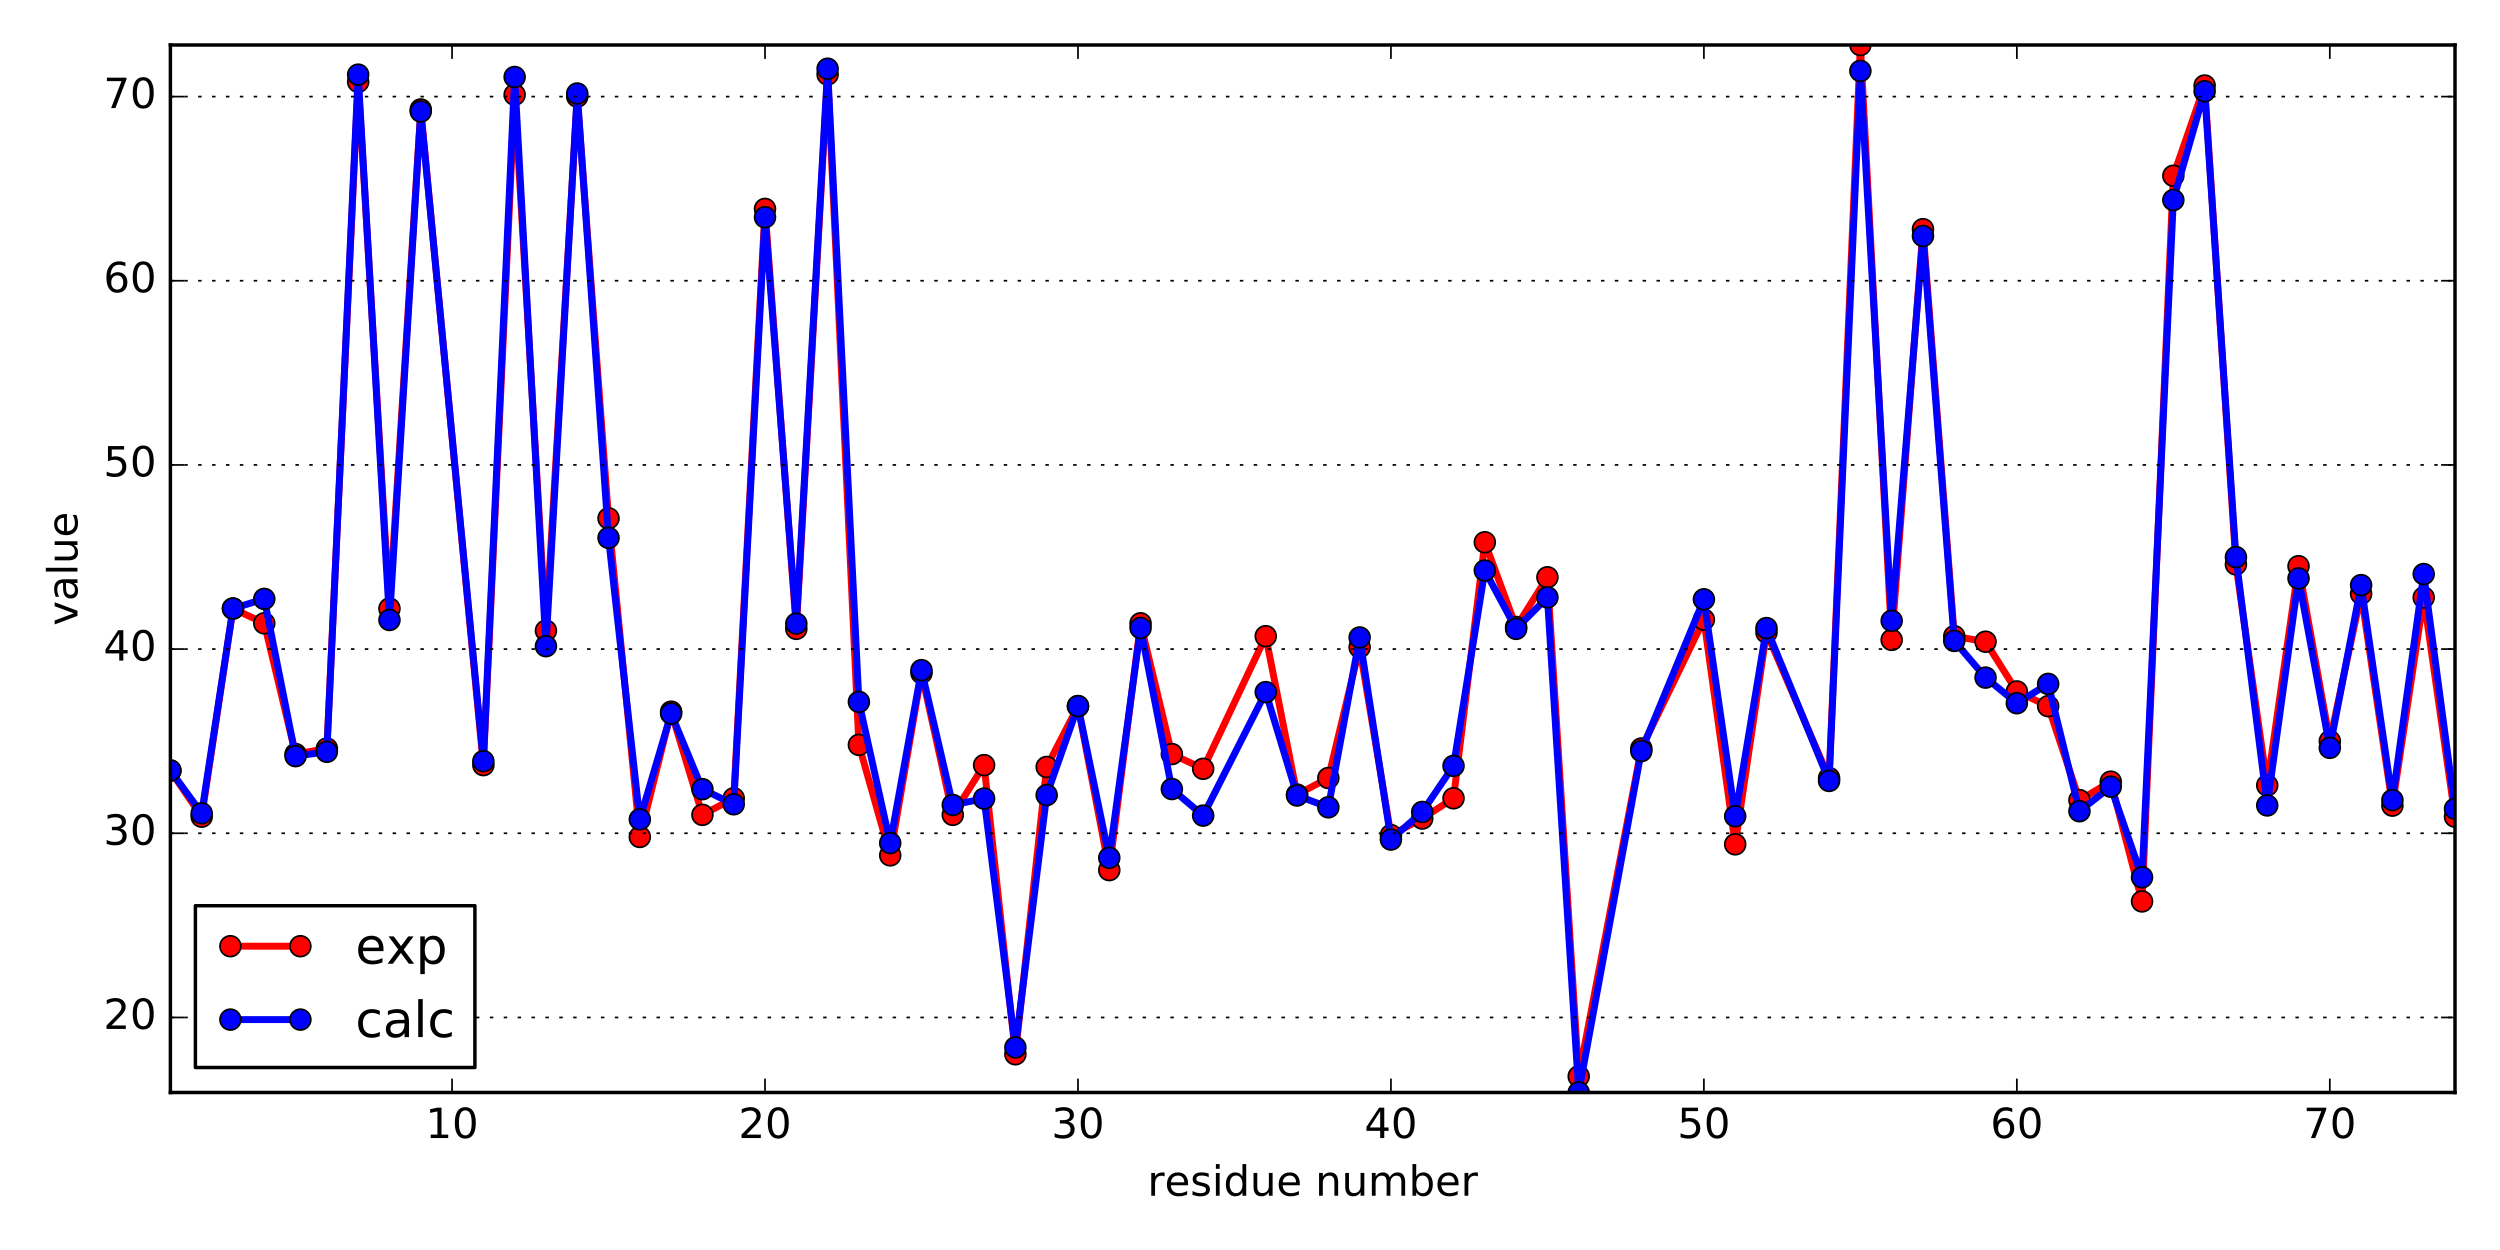 <?xml version="1.0" encoding="utf-8" standalone="no"?>
<!DOCTYPE svg PUBLIC "-//W3C//DTD SVG 1.1//EN"
  "http://www.w3.org/Graphics/SVG/1.1/DTD/svg11.dtd">
<!-- Created with matplotlib (http://matplotlib.org/) -->
<svg height="360pt" version="1.1" viewBox="0 0 720 360" width="720pt" xmlns="http://www.w3.org/2000/svg" xmlns:xlink="http://www.w3.org/1999/xlink">
 <defs>
  <style type="text/css">
*{stroke-linecap:butt;stroke-linejoin:round;stroke-miterlimit:100000;}
  </style>
 </defs>
 <g id="figure_1">
  <g id="patch_1">
   <path d="M 0 360 
L 720 360 
L 720 0 
L 0 0 
z
" style="fill:#ffffff;"/>
  </g>
  <g id="axes_1">
   <g id="patch_2">
    <path d="M 49.072 314.64 
L 707.04 314.64 
L 707.04 12.96 
L 49.072 12.96 
z
" style="fill:#ffffff;"/>
   </g>
   <g id="line2d_1">
    <path clip-path="url(#pbb9d004403)" d="M 49.072 221.946 
L 58.086 235.206 
L 67.099 175.269 
L 76.112 179.512 
L 85.126 217.172 
L 94.139 215.581 
L 103.152 23.568 
L 112.165 175.269 
L 121.179 31.525 
L 139.205 220.355 
L 148.218 27.281 
L 157.232 181.634 
L 166.245 27.812 
L 175.258 149.278 
L 184.271 241.041 
L 193.285 204.972 
L 202.298 234.676 
L 211.311 229.902 
L 220.324 60.167 
L 229.338 181.104 
L 238.351 21.447 
L 247.364 214.52 
L 256.377 246.345 
L 265.391 193.834 
L 274.404 234.676 
L 283.417 220.355 
L 292.43 303.631 
L 301.444 220.885 
L 310.457 203.381 
L 319.47 250.589 
L 328.483 179.512 
L 337.497 217.172 
L 346.51 221.416 
L 364.536 183.225 
L 373.55 228.841 
L 382.563 224.068 
L 391.576 186.408 
L 400.589 240.511 
L 409.603 235.737 
L 418.616 229.902 
L 427.629 156.174 
L 436.642 180.573 
L 445.656 166.252 
L 454.669 309.996 
L 472.695 215.581 
L 490.722 178.451 
L 499.735 243.163 
L 508.748 182.164 
L 526.775 224.068 
L 535.788 12.96 
L 544.801 184.286 
L 553.815 66.002 
L 562.828 183.225 
L 571.841 184.816 
L 580.854 199.138 
L 589.868 203.381 
L 598.881 230.433 
L 607.894 225.128 
L 616.907 259.606 
L 625.921 50.62 
L 634.934 24.629 
L 643.947 162.539 
L 652.96 226.189 
L 661.974 163.069 
L 670.987 213.459 
L 680 171.026 
L 689.013 232.024 
L 698.027 172.086 
L 707.04 235.206 
" style="fill:none;stroke:#ff0000;stroke-linecap:square;stroke-width:2.0;"/>
    <defs>
     <path d="M 0 3 
C 0.796 3 1.559 2.684 2.121 2.121 
C 2.684 1.559 3 0.796 3 0 
C 3 -0.796 2.684 -1.559 2.121 -2.121 
C 1.559 -2.684 0.796 -3 0 -3 
C -0.796 -3 -1.559 -2.684 -2.121 -2.121 
C -2.684 -1.559 -3 -0.796 -3 0 
C -3 0.796 -2.684 1.559 -2.121 2.121 
C -1.559 2.684 -0.796 3 0 3 
z
" id="mf541eb0d87" style="stroke:#000000;stroke-width:0.5;"/>
    </defs>
    <g clip-path="url(#pbb9d004403)">
     <use style="fill:#ff0000;stroke:#000000;stroke-width:0.5;" x="49.072" xlink:href="#mf541eb0d87" y="221.946"/>
     <use style="fill:#ff0000;stroke:#000000;stroke-width:0.5;" x="58.086" xlink:href="#mf541eb0d87" y="235.206"/>
     <use style="fill:#ff0000;stroke:#000000;stroke-width:0.5;" x="67.099" xlink:href="#mf541eb0d87" y="175.269"/>
     <use style="fill:#ff0000;stroke:#000000;stroke-width:0.5;" x="76.112" xlink:href="#mf541eb0d87" y="179.512"/>
     <use style="fill:#ff0000;stroke:#000000;stroke-width:0.5;" x="85.126" xlink:href="#mf541eb0d87" y="217.172"/>
     <use style="fill:#ff0000;stroke:#000000;stroke-width:0.5;" x="94.139" xlink:href="#mf541eb0d87" y="215.581"/>
     <use style="fill:#ff0000;stroke:#000000;stroke-width:0.5;" x="103.152" xlink:href="#mf541eb0d87" y="23.568"/>
     <use style="fill:#ff0000;stroke:#000000;stroke-width:0.5;" x="112.165" xlink:href="#mf541eb0d87" y="175.269"/>
     <use style="fill:#ff0000;stroke:#000000;stroke-width:0.5;" x="121.179" xlink:href="#mf541eb0d87" y="31.525"/>
     <use style="fill:#ff0000;stroke:#000000;stroke-width:0.5;" x="139.205" xlink:href="#mf541eb0d87" y="220.355"/>
     <use style="fill:#ff0000;stroke:#000000;stroke-width:0.5;" x="148.218" xlink:href="#mf541eb0d87" y="27.281"/>
     <use style="fill:#ff0000;stroke:#000000;stroke-width:0.5;" x="157.232" xlink:href="#mf541eb0d87" y="181.634"/>
     <use style="fill:#ff0000;stroke:#000000;stroke-width:0.5;" x="166.245" xlink:href="#mf541eb0d87" y="27.812"/>
     <use style="fill:#ff0000;stroke:#000000;stroke-width:0.5;" x="175.258" xlink:href="#mf541eb0d87" y="149.278"/>
     <use style="fill:#ff0000;stroke:#000000;stroke-width:0.5;" x="184.271" xlink:href="#mf541eb0d87" y="241.041"/>
     <use style="fill:#ff0000;stroke:#000000;stroke-width:0.5;" x="193.285" xlink:href="#mf541eb0d87" y="204.972"/>
     <use style="fill:#ff0000;stroke:#000000;stroke-width:0.5;" x="202.298" xlink:href="#mf541eb0d87" y="234.676"/>
     <use style="fill:#ff0000;stroke:#000000;stroke-width:0.5;" x="211.311" xlink:href="#mf541eb0d87" y="229.902"/>
     <use style="fill:#ff0000;stroke:#000000;stroke-width:0.5;" x="220.324" xlink:href="#mf541eb0d87" y="60.167"/>
     <use style="fill:#ff0000;stroke:#000000;stroke-width:0.5;" x="229.338" xlink:href="#mf541eb0d87" y="181.104"/>
     <use style="fill:#ff0000;stroke:#000000;stroke-width:0.5;" x="238.351" xlink:href="#mf541eb0d87" y="21.447"/>
     <use style="fill:#ff0000;stroke:#000000;stroke-width:0.5;" x="247.364" xlink:href="#mf541eb0d87" y="214.52"/>
     <use style="fill:#ff0000;stroke:#000000;stroke-width:0.5;" x="256.377" xlink:href="#mf541eb0d87" y="246.345"/>
     <use style="fill:#ff0000;stroke:#000000;stroke-width:0.5;" x="265.391" xlink:href="#mf541eb0d87" y="193.834"/>
     <use style="fill:#ff0000;stroke:#000000;stroke-width:0.5;" x="274.404" xlink:href="#mf541eb0d87" y="234.676"/>
     <use style="fill:#ff0000;stroke:#000000;stroke-width:0.5;" x="283.417" xlink:href="#mf541eb0d87" y="220.355"/>
     <use style="fill:#ff0000;stroke:#000000;stroke-width:0.5;" x="292.43" xlink:href="#mf541eb0d87" y="303.631"/>
     <use style="fill:#ff0000;stroke:#000000;stroke-width:0.5;" x="301.444" xlink:href="#mf541eb0d87" y="220.885"/>
     <use style="fill:#ff0000;stroke:#000000;stroke-width:0.5;" x="310.457" xlink:href="#mf541eb0d87" y="203.381"/>
     <use style="fill:#ff0000;stroke:#000000;stroke-width:0.5;" x="319.47" xlink:href="#mf541eb0d87" y="250.589"/>
     <use style="fill:#ff0000;stroke:#000000;stroke-width:0.5;" x="328.483" xlink:href="#mf541eb0d87" y="179.512"/>
     <use style="fill:#ff0000;stroke:#000000;stroke-width:0.5;" x="337.497" xlink:href="#mf541eb0d87" y="217.172"/>
     <use style="fill:#ff0000;stroke:#000000;stroke-width:0.5;" x="346.51" xlink:href="#mf541eb0d87" y="221.416"/>
     <use style="fill:#ff0000;stroke:#000000;stroke-width:0.5;" x="364.536" xlink:href="#mf541eb0d87" y="183.225"/>
     <use style="fill:#ff0000;stroke:#000000;stroke-width:0.5;" x="373.55" xlink:href="#mf541eb0d87" y="228.841"/>
     <use style="fill:#ff0000;stroke:#000000;stroke-width:0.5;" x="382.563" xlink:href="#mf541eb0d87" y="224.068"/>
     <use style="fill:#ff0000;stroke:#000000;stroke-width:0.5;" x="391.576" xlink:href="#mf541eb0d87" y="186.408"/>
     <use style="fill:#ff0000;stroke:#000000;stroke-width:0.5;" x="400.589" xlink:href="#mf541eb0d87" y="240.511"/>
     <use style="fill:#ff0000;stroke:#000000;stroke-width:0.5;" x="409.603" xlink:href="#mf541eb0d87" y="235.737"/>
     <use style="fill:#ff0000;stroke:#000000;stroke-width:0.5;" x="418.616" xlink:href="#mf541eb0d87" y="229.902"/>
     <use style="fill:#ff0000;stroke:#000000;stroke-width:0.5;" x="427.629" xlink:href="#mf541eb0d87" y="156.174"/>
     <use style="fill:#ff0000;stroke:#000000;stroke-width:0.5;" x="436.642" xlink:href="#mf541eb0d87" y="180.573"/>
     <use style="fill:#ff0000;stroke:#000000;stroke-width:0.5;" x="445.656" xlink:href="#mf541eb0d87" y="166.252"/>
     <use style="fill:#ff0000;stroke:#000000;stroke-width:0.5;" x="454.669" xlink:href="#mf541eb0d87" y="309.996"/>
     <use style="fill:#ff0000;stroke:#000000;stroke-width:0.5;" x="472.695" xlink:href="#mf541eb0d87" y="215.581"/>
     <use style="fill:#ff0000;stroke:#000000;stroke-width:0.5;" x="490.722" xlink:href="#mf541eb0d87" y="178.451"/>
     <use style="fill:#ff0000;stroke:#000000;stroke-width:0.5;" x="499.735" xlink:href="#mf541eb0d87" y="243.163"/>
     <use style="fill:#ff0000;stroke:#000000;stroke-width:0.5;" x="508.748" xlink:href="#mf541eb0d87" y="182.164"/>
     <use style="fill:#ff0000;stroke:#000000;stroke-width:0.5;" x="526.775" xlink:href="#mf541eb0d87" y="224.068"/>
     <use style="fill:#ff0000;stroke:#000000;stroke-width:0.5;" x="535.788" xlink:href="#mf541eb0d87" y="12.96"/>
     <use style="fill:#ff0000;stroke:#000000;stroke-width:0.5;" x="544.801" xlink:href="#mf541eb0d87" y="184.286"/>
     <use style="fill:#ff0000;stroke:#000000;stroke-width:0.5;" x="553.815" xlink:href="#mf541eb0d87" y="66.002"/>
     <use style="fill:#ff0000;stroke:#000000;stroke-width:0.5;" x="562.828" xlink:href="#mf541eb0d87" y="183.225"/>
     <use style="fill:#ff0000;stroke:#000000;stroke-width:0.5;" x="571.841" xlink:href="#mf541eb0d87" y="184.816"/>
     <use style="fill:#ff0000;stroke:#000000;stroke-width:0.5;" x="580.854" xlink:href="#mf541eb0d87" y="199.138"/>
     <use style="fill:#ff0000;stroke:#000000;stroke-width:0.5;" x="589.868" xlink:href="#mf541eb0d87" y="203.381"/>
     <use style="fill:#ff0000;stroke:#000000;stroke-width:0.5;" x="598.881" xlink:href="#mf541eb0d87" y="230.433"/>
     <use style="fill:#ff0000;stroke:#000000;stroke-width:0.5;" x="607.894" xlink:href="#mf541eb0d87" y="225.128"/>
     <use style="fill:#ff0000;stroke:#000000;stroke-width:0.5;" x="616.907" xlink:href="#mf541eb0d87" y="259.606"/>
     <use style="fill:#ff0000;stroke:#000000;stroke-width:0.5;" x="625.921" xlink:href="#mf541eb0d87" y="50.62"/>
     <use style="fill:#ff0000;stroke:#000000;stroke-width:0.5;" x="634.934" xlink:href="#mf541eb0d87" y="24.629"/>
     <use style="fill:#ff0000;stroke:#000000;stroke-width:0.5;" x="643.947" xlink:href="#mf541eb0d87" y="162.539"/>
     <use style="fill:#ff0000;stroke:#000000;stroke-width:0.5;" x="652.96" xlink:href="#mf541eb0d87" y="226.189"/>
     <use style="fill:#ff0000;stroke:#000000;stroke-width:0.5;" x="661.974" xlink:href="#mf541eb0d87" y="163.069"/>
     <use style="fill:#ff0000;stroke:#000000;stroke-width:0.5;" x="670.987" xlink:href="#mf541eb0d87" y="213.459"/>
     <use style="fill:#ff0000;stroke:#000000;stroke-width:0.5;" x="680" xlink:href="#mf541eb0d87" y="171.026"/>
     <use style="fill:#ff0000;stroke:#000000;stroke-width:0.5;" x="689.013" xlink:href="#mf541eb0d87" y="232.024"/>
     <use style="fill:#ff0000;stroke:#000000;stroke-width:0.5;" x="698.027" xlink:href="#mf541eb0d87" y="172.086"/>
     <use style="fill:#ff0000;stroke:#000000;stroke-width:0.5;" x="707.04" xlink:href="#mf541eb0d87" y="235.206"/>
    </g>
   </g>
   <g id="line2d_2">
    <path clip-path="url(#pbb9d004403)" d="M 49.072 221.886 
L 58.086 234.231 
L 67.099 175.253 
L 76.112 172.484 
L 85.126 217.768 
L 94.139 216.521 
L 103.152 21.498 
L 112.165 178.548 
L 121.179 32.102 
L 139.205 219.224 
L 148.218 22.171 
L 157.232 186.1 
L 166.245 26.93 
L 175.258 154.905 
L 184.271 235.975 
L 193.285 205.508 
L 202.298 227.286 
L 211.311 231.629 
L 220.324 62.56 
L 229.338 179.601 
L 238.351 19.795 
L 247.364 202.14 
L 256.377 242.809 
L 265.391 193.008 
L 274.404 231.826 
L 283.417 229.99 
L 292.43 301.662 
L 301.444 228.987 
L 310.457 203.351 
L 319.47 247.05 
L 328.483 180.851 
L 337.497 227.246 
L 346.51 234.895 
L 364.536 199.332 
L 373.55 229.102 
L 382.563 232.502 
L 391.576 183.594 
L 400.589 241.793 
L 409.603 233.843 
L 418.616 220.575 
L 427.629 164.312 
L 436.642 181.108 
L 445.656 172.036 
L 454.669 314.64 
L 472.695 216.311 
L 490.722 172.597 
L 499.735 235.082 
L 508.748 180.889 
L 526.775 224.903 
L 535.788 20.423 
L 544.801 178.79 
L 553.815 67.953 
L 562.828 184.589 
L 571.841 195.151 
L 580.854 202.525 
L 589.868 196.962 
L 598.881 233.632 
L 607.894 226.562 
L 616.907 252.673 
L 625.921 57.609 
L 634.934 26.283 
L 643.947 160.448 
L 652.96 231.961 
L 661.974 166.581 
L 670.987 215.378 
L 680 168.513 
L 689.013 230.437 
L 698.027 165.328 
L 707.04 232.943 
" style="fill:none;stroke:#0000ff;stroke-linecap:square;stroke-width:2.0;"/>
    <defs>
     <path d="M 0 3 
C 0.796 3 1.559 2.684 2.121 2.121 
C 2.684 1.559 3 0.796 3 0 
C 3 -0.796 2.684 -1.559 2.121 -2.121 
C 1.559 -2.684 0.796 -3 0 -3 
C -0.796 -3 -1.559 -2.684 -2.121 -2.121 
C -2.684 -1.559 -3 -0.796 -3 0 
C -3 0.796 -2.684 1.559 -2.121 2.121 
C -1.559 2.684 -0.796 3 0 3 
z
" id="m6fdfa83c3a" style="stroke:#000000;stroke-width:0.5;"/>
    </defs>
    <g clip-path="url(#pbb9d004403)">
     <use style="fill:#0000ff;stroke:#000000;stroke-width:0.5;" x="49.072" xlink:href="#m6fdfa83c3a" y="221.886"/>
     <use style="fill:#0000ff;stroke:#000000;stroke-width:0.5;" x="58.086" xlink:href="#m6fdfa83c3a" y="234.231"/>
     <use style="fill:#0000ff;stroke:#000000;stroke-width:0.5;" x="67.099" xlink:href="#m6fdfa83c3a" y="175.253"/>
     <use style="fill:#0000ff;stroke:#000000;stroke-width:0.5;" x="76.112" xlink:href="#m6fdfa83c3a" y="172.484"/>
     <use style="fill:#0000ff;stroke:#000000;stroke-width:0.5;" x="85.126" xlink:href="#m6fdfa83c3a" y="217.768"/>
     <use style="fill:#0000ff;stroke:#000000;stroke-width:0.5;" x="94.139" xlink:href="#m6fdfa83c3a" y="216.521"/>
     <use style="fill:#0000ff;stroke:#000000;stroke-width:0.5;" x="103.152" xlink:href="#m6fdfa83c3a" y="21.498"/>
     <use style="fill:#0000ff;stroke:#000000;stroke-width:0.5;" x="112.165" xlink:href="#m6fdfa83c3a" y="178.548"/>
     <use style="fill:#0000ff;stroke:#000000;stroke-width:0.5;" x="121.179" xlink:href="#m6fdfa83c3a" y="32.102"/>
     <use style="fill:#0000ff;stroke:#000000;stroke-width:0.5;" x="139.205" xlink:href="#m6fdfa83c3a" y="219.224"/>
     <use style="fill:#0000ff;stroke:#000000;stroke-width:0.5;" x="148.218" xlink:href="#m6fdfa83c3a" y="22.171"/>
     <use style="fill:#0000ff;stroke:#000000;stroke-width:0.5;" x="157.232" xlink:href="#m6fdfa83c3a" y="186.1"/>
     <use style="fill:#0000ff;stroke:#000000;stroke-width:0.5;" x="166.245" xlink:href="#m6fdfa83c3a" y="26.93"/>
     <use style="fill:#0000ff;stroke:#000000;stroke-width:0.5;" x="175.258" xlink:href="#m6fdfa83c3a" y="154.905"/>
     <use style="fill:#0000ff;stroke:#000000;stroke-width:0.5;" x="184.271" xlink:href="#m6fdfa83c3a" y="235.975"/>
     <use style="fill:#0000ff;stroke:#000000;stroke-width:0.5;" x="193.285" xlink:href="#m6fdfa83c3a" y="205.508"/>
     <use style="fill:#0000ff;stroke:#000000;stroke-width:0.5;" x="202.298" xlink:href="#m6fdfa83c3a" y="227.286"/>
     <use style="fill:#0000ff;stroke:#000000;stroke-width:0.5;" x="211.311" xlink:href="#m6fdfa83c3a" y="231.629"/>
     <use style="fill:#0000ff;stroke:#000000;stroke-width:0.5;" x="220.324" xlink:href="#m6fdfa83c3a" y="62.56"/>
     <use style="fill:#0000ff;stroke:#000000;stroke-width:0.5;" x="229.338" xlink:href="#m6fdfa83c3a" y="179.601"/>
     <use style="fill:#0000ff;stroke:#000000;stroke-width:0.5;" x="238.351" xlink:href="#m6fdfa83c3a" y="19.795"/>
     <use style="fill:#0000ff;stroke:#000000;stroke-width:0.5;" x="247.364" xlink:href="#m6fdfa83c3a" y="202.14"/>
     <use style="fill:#0000ff;stroke:#000000;stroke-width:0.5;" x="256.377" xlink:href="#m6fdfa83c3a" y="242.809"/>
     <use style="fill:#0000ff;stroke:#000000;stroke-width:0.5;" x="265.391" xlink:href="#m6fdfa83c3a" y="193.008"/>
     <use style="fill:#0000ff;stroke:#000000;stroke-width:0.5;" x="274.404" xlink:href="#m6fdfa83c3a" y="231.826"/>
     <use style="fill:#0000ff;stroke:#000000;stroke-width:0.5;" x="283.417" xlink:href="#m6fdfa83c3a" y="229.99"/>
     <use style="fill:#0000ff;stroke:#000000;stroke-width:0.5;" x="292.43" xlink:href="#m6fdfa83c3a" y="301.662"/>
     <use style="fill:#0000ff;stroke:#000000;stroke-width:0.5;" x="301.444" xlink:href="#m6fdfa83c3a" y="228.987"/>
     <use style="fill:#0000ff;stroke:#000000;stroke-width:0.5;" x="310.457" xlink:href="#m6fdfa83c3a" y="203.351"/>
     <use style="fill:#0000ff;stroke:#000000;stroke-width:0.5;" x="319.47" xlink:href="#m6fdfa83c3a" y="247.05"/>
     <use style="fill:#0000ff;stroke:#000000;stroke-width:0.5;" x="328.483" xlink:href="#m6fdfa83c3a" y="180.851"/>
     <use style="fill:#0000ff;stroke:#000000;stroke-width:0.5;" x="337.497" xlink:href="#m6fdfa83c3a" y="227.246"/>
     <use style="fill:#0000ff;stroke:#000000;stroke-width:0.5;" x="346.51" xlink:href="#m6fdfa83c3a" y="234.895"/>
     <use style="fill:#0000ff;stroke:#000000;stroke-width:0.5;" x="364.536" xlink:href="#m6fdfa83c3a" y="199.332"/>
     <use style="fill:#0000ff;stroke:#000000;stroke-width:0.5;" x="373.55" xlink:href="#m6fdfa83c3a" y="229.102"/>
     <use style="fill:#0000ff;stroke:#000000;stroke-width:0.5;" x="382.563" xlink:href="#m6fdfa83c3a" y="232.502"/>
     <use style="fill:#0000ff;stroke:#000000;stroke-width:0.5;" x="391.576" xlink:href="#m6fdfa83c3a" y="183.594"/>
     <use style="fill:#0000ff;stroke:#000000;stroke-width:0.5;" x="400.589" xlink:href="#m6fdfa83c3a" y="241.793"/>
     <use style="fill:#0000ff;stroke:#000000;stroke-width:0.5;" x="409.603" xlink:href="#m6fdfa83c3a" y="233.843"/>
     <use style="fill:#0000ff;stroke:#000000;stroke-width:0.5;" x="418.616" xlink:href="#m6fdfa83c3a" y="220.575"/>
     <use style="fill:#0000ff;stroke:#000000;stroke-width:0.5;" x="427.629" xlink:href="#m6fdfa83c3a" y="164.312"/>
     <use style="fill:#0000ff;stroke:#000000;stroke-width:0.5;" x="436.642" xlink:href="#m6fdfa83c3a" y="181.108"/>
     <use style="fill:#0000ff;stroke:#000000;stroke-width:0.5;" x="445.656" xlink:href="#m6fdfa83c3a" y="172.036"/>
     <use style="fill:#0000ff;stroke:#000000;stroke-width:0.5;" x="454.669" xlink:href="#m6fdfa83c3a" y="314.64"/>
     <use style="fill:#0000ff;stroke:#000000;stroke-width:0.5;" x="472.695" xlink:href="#m6fdfa83c3a" y="216.311"/>
     <use style="fill:#0000ff;stroke:#000000;stroke-width:0.5;" x="490.722" xlink:href="#m6fdfa83c3a" y="172.597"/>
     <use style="fill:#0000ff;stroke:#000000;stroke-width:0.5;" x="499.735" xlink:href="#m6fdfa83c3a" y="235.082"/>
     <use style="fill:#0000ff;stroke:#000000;stroke-width:0.5;" x="508.748" xlink:href="#m6fdfa83c3a" y="180.889"/>
     <use style="fill:#0000ff;stroke:#000000;stroke-width:0.5;" x="526.775" xlink:href="#m6fdfa83c3a" y="224.903"/>
     <use style="fill:#0000ff;stroke:#000000;stroke-width:0.5;" x="535.788" xlink:href="#m6fdfa83c3a" y="20.423"/>
     <use style="fill:#0000ff;stroke:#000000;stroke-width:0.5;" x="544.801" xlink:href="#m6fdfa83c3a" y="178.79"/>
     <use style="fill:#0000ff;stroke:#000000;stroke-width:0.5;" x="553.815" xlink:href="#m6fdfa83c3a" y="67.953"/>
     <use style="fill:#0000ff;stroke:#000000;stroke-width:0.5;" x="562.828" xlink:href="#m6fdfa83c3a" y="184.589"/>
     <use style="fill:#0000ff;stroke:#000000;stroke-width:0.5;" x="571.841" xlink:href="#m6fdfa83c3a" y="195.151"/>
     <use style="fill:#0000ff;stroke:#000000;stroke-width:0.5;" x="580.854" xlink:href="#m6fdfa83c3a" y="202.525"/>
     <use style="fill:#0000ff;stroke:#000000;stroke-width:0.5;" x="589.868" xlink:href="#m6fdfa83c3a" y="196.962"/>
     <use style="fill:#0000ff;stroke:#000000;stroke-width:0.5;" x="598.881" xlink:href="#m6fdfa83c3a" y="233.632"/>
     <use style="fill:#0000ff;stroke:#000000;stroke-width:0.5;" x="607.894" xlink:href="#m6fdfa83c3a" y="226.562"/>
     <use style="fill:#0000ff;stroke:#000000;stroke-width:0.5;" x="616.907" xlink:href="#m6fdfa83c3a" y="252.673"/>
     <use style="fill:#0000ff;stroke:#000000;stroke-width:0.5;" x="625.921" xlink:href="#m6fdfa83c3a" y="57.609"/>
     <use style="fill:#0000ff;stroke:#000000;stroke-width:0.5;" x="634.934" xlink:href="#m6fdfa83c3a" y="26.283"/>
     <use style="fill:#0000ff;stroke:#000000;stroke-width:0.5;" x="643.947" xlink:href="#m6fdfa83c3a" y="160.448"/>
     <use style="fill:#0000ff;stroke:#000000;stroke-width:0.5;" x="652.96" xlink:href="#m6fdfa83c3a" y="231.961"/>
     <use style="fill:#0000ff;stroke:#000000;stroke-width:0.5;" x="661.974" xlink:href="#m6fdfa83c3a" y="166.581"/>
     <use style="fill:#0000ff;stroke:#000000;stroke-width:0.5;" x="670.987" xlink:href="#m6fdfa83c3a" y="215.378"/>
     <use style="fill:#0000ff;stroke:#000000;stroke-width:0.5;" x="680" xlink:href="#m6fdfa83c3a" y="168.513"/>
     <use style="fill:#0000ff;stroke:#000000;stroke-width:0.5;" x="689.013" xlink:href="#m6fdfa83c3a" y="230.437"/>
     <use style="fill:#0000ff;stroke:#000000;stroke-width:0.5;" x="698.027" xlink:href="#m6fdfa83c3a" y="165.328"/>
     <use style="fill:#0000ff;stroke:#000000;stroke-width:0.5;" x="707.04" xlink:href="#m6fdfa83c3a" y="232.943"/>
    </g>
   </g>
   <g id="patch_3">
    <path d="M 49.072 12.96 
L 707.04 12.96 
" style="fill:none;stroke:#000000;stroke-linecap:square;stroke-linejoin:miter;"/>
   </g>
   <g id="patch_4">
    <path d="M 707.04 314.64 
L 707.04 12.96 
" style="fill:none;stroke:#000000;stroke-linecap:square;stroke-linejoin:miter;"/>
   </g>
   <g id="patch_5">
    <path d="M 49.072 314.64 
L 707.04 314.64 
" style="fill:none;stroke:#000000;stroke-linecap:square;stroke-linejoin:miter;"/>
   </g>
   <g id="patch_6">
    <path d="M 49.072 314.64 
L 49.072 12.96 
" style="fill:none;stroke:#000000;stroke-linecap:square;stroke-linejoin:miter;"/>
   </g>
   <g id="matplotlib.axis_1">
    <g id="xtick_1">
     <g id="line2d_3">
      <defs>
       <path d="M 0 0 
L 0 -4 
" id="m2419aadd77" style="stroke:#000000;stroke-width:0.5;"/>
      </defs>
      <g>
       <use style="stroke:#000000;stroke-width:0.5;" x="130.192" xlink:href="#m2419aadd77" y="314.64"/>
      </g>
     </g>
     <g id="line2d_4">
      <defs>
       <path d="M 0 0 
L 0 4 
" id="meb95580ab8" style="stroke:#000000;stroke-width:0.5;"/>
      </defs>
      <g>
       <use style="stroke:#000000;stroke-width:0.5;" x="130.192" xlink:href="#meb95580ab8" y="12.96"/>
      </g>
     </g>
     <g id="text_1">
      <!-- 10 -->
      <defs>
       <path d="M 31.781 66.406 
Q 24.172 66.406 20.328 58.906 
Q 16.5 51.422 16.5 36.375 
Q 16.5 21.391 20.328 13.891 
Q 24.172 6.391 31.781 6.391 
Q 39.453 6.391 43.281 13.891 
Q 47.125 21.391 47.125 36.375 
Q 47.125 51.422 43.281 58.906 
Q 39.453 66.406 31.781 66.406 
M 31.781 74.219 
Q 44.047 74.219 50.516 64.516 
Q 56.984 54.828 56.984 36.375 
Q 56.984 17.969 50.516 8.266 
Q 44.047 -1.422 31.781 -1.422 
Q 19.531 -1.422 13.062 8.266 
Q 6.594 17.969 6.594 36.375 
Q 6.594 54.828 13.062 64.516 
Q 19.531 74.219 31.781 74.219 
" id="BitstreamVeraSans-Roman-30"/>
       <path d="M 12.406 8.297 
L 28.516 8.297 
L 28.516 63.922 
L 10.984 60.406 
L 10.984 69.391 
L 28.422 72.906 
L 38.281 72.906 
L 38.281 8.297 
L 54.391 8.297 
L 54.391 0 
L 12.406 0 
z
" id="BitstreamVeraSans-Roman-31"/>
      </defs>
      <g transform="translate(122.557 327.758)scale(0.12 -0.12)">
       <use xlink:href="#BitstreamVeraSans-Roman-31"/>
       <use x="63.623" xlink:href="#BitstreamVeraSans-Roman-30"/>
      </g>
     </g>
    </g>
    <g id="xtick_2">
     <g id="line2d_5">
      <g>
       <use style="stroke:#000000;stroke-width:0.5;" x="220.324" xlink:href="#m2419aadd77" y="314.64"/>
      </g>
     </g>
     <g id="line2d_6">
      <g>
       <use style="stroke:#000000;stroke-width:0.5;" x="220.324" xlink:href="#meb95580ab8" y="12.96"/>
      </g>
     </g>
     <g id="text_2">
      <!-- 20 -->
      <defs>
       <path d="M 19.188 8.297 
L 53.609 8.297 
L 53.609 0 
L 7.328 0 
L 7.328 8.297 
Q 12.938 14.109 22.625 23.891 
Q 32.328 33.688 34.812 36.531 
Q 39.547 41.844 41.422 45.531 
Q 43.312 49.219 43.312 52.781 
Q 43.312 58.594 39.234 62.25 
Q 35.156 65.922 28.609 65.922 
Q 23.969 65.922 18.812 64.312 
Q 13.672 62.703 7.812 59.422 
L 7.812 69.391 
Q 13.766 71.781 18.938 73 
Q 24.125 74.219 28.422 74.219 
Q 39.75 74.219 46.484 68.547 
Q 53.219 62.891 53.219 53.422 
Q 53.219 48.922 51.531 44.891 
Q 49.859 40.875 45.406 35.406 
Q 44.188 33.984 37.641 27.219 
Q 31.109 20.453 19.188 8.297 
" id="BitstreamVeraSans-Roman-32"/>
      </defs>
      <g transform="translate(212.689 327.758)scale(0.12 -0.12)">
       <use xlink:href="#BitstreamVeraSans-Roman-32"/>
       <use x="63.623" xlink:href="#BitstreamVeraSans-Roman-30"/>
      </g>
     </g>
    </g>
    <g id="xtick_3">
     <g id="line2d_7">
      <g>
       <use style="stroke:#000000;stroke-width:0.5;" x="310.457" xlink:href="#m2419aadd77" y="314.64"/>
      </g>
     </g>
     <g id="line2d_8">
      <g>
       <use style="stroke:#000000;stroke-width:0.5;" x="310.457" xlink:href="#meb95580ab8" y="12.96"/>
      </g>
     </g>
     <g id="text_3">
      <!-- 30 -->
      <defs>
       <path d="M 40.578 39.312 
Q 47.656 37.797 51.625 33 
Q 55.609 28.219 55.609 21.188 
Q 55.609 10.406 48.188 4.484 
Q 40.766 -1.422 27.094 -1.422 
Q 22.516 -1.422 17.656 -0.516 
Q 12.797 0.391 7.625 2.203 
L 7.625 11.719 
Q 11.719 9.328 16.594 8.109 
Q 21.484 6.891 26.812 6.891 
Q 36.078 6.891 40.938 10.547 
Q 45.797 14.203 45.797 21.188 
Q 45.797 27.641 41.281 31.266 
Q 36.766 34.906 28.719 34.906 
L 20.219 34.906 
L 20.219 43.016 
L 29.109 43.016 
Q 36.375 43.016 40.234 45.922 
Q 44.094 48.828 44.094 54.297 
Q 44.094 59.906 40.109 62.906 
Q 36.141 65.922 28.719 65.922 
Q 24.656 65.922 20.016 65.031 
Q 15.375 64.156 9.812 62.312 
L 9.812 71.094 
Q 15.438 72.656 20.344 73.438 
Q 25.25 74.219 29.594 74.219 
Q 40.828 74.219 47.359 69.109 
Q 53.906 64.016 53.906 55.328 
Q 53.906 49.266 50.438 45.094 
Q 46.969 40.922 40.578 39.312 
" id="BitstreamVeraSans-Roman-33"/>
      </defs>
      <g transform="translate(302.822 327.758)scale(0.12 -0.12)">
       <use xlink:href="#BitstreamVeraSans-Roman-33"/>
       <use x="63.623" xlink:href="#BitstreamVeraSans-Roman-30"/>
      </g>
     </g>
    </g>
    <g id="xtick_4">
     <g id="line2d_9">
      <g>
       <use style="stroke:#000000;stroke-width:0.5;" x="400.589" xlink:href="#m2419aadd77" y="314.64"/>
      </g>
     </g>
     <g id="line2d_10">
      <g>
       <use style="stroke:#000000;stroke-width:0.5;" x="400.589" xlink:href="#meb95580ab8" y="12.96"/>
      </g>
     </g>
     <g id="text_4">
      <!-- 40 -->
      <defs>
       <path d="M 37.797 64.312 
L 12.891 25.391 
L 37.797 25.391 
z
M 35.203 72.906 
L 47.609 72.906 
L 47.609 25.391 
L 58.016 25.391 
L 58.016 17.188 
L 47.609 17.188 
L 47.609 0 
L 37.797 0 
L 37.797 17.188 
L 4.891 17.188 
L 4.891 26.703 
z
" id="BitstreamVeraSans-Roman-34"/>
      </defs>
      <g transform="translate(392.954 327.758)scale(0.12 -0.12)">
       <use xlink:href="#BitstreamVeraSans-Roman-34"/>
       <use x="63.623" xlink:href="#BitstreamVeraSans-Roman-30"/>
      </g>
     </g>
    </g>
    <g id="xtick_5">
     <g id="line2d_11">
      <g>
       <use style="stroke:#000000;stroke-width:0.5;" x="490.722" xlink:href="#m2419aadd77" y="314.64"/>
      </g>
     </g>
     <g id="line2d_12">
      <g>
       <use style="stroke:#000000;stroke-width:0.5;" x="490.722" xlink:href="#meb95580ab8" y="12.96"/>
      </g>
     </g>
     <g id="text_5">
      <!-- 50 -->
      <defs>
       <path d="M 10.797 72.906 
L 49.516 72.906 
L 49.516 64.594 
L 19.828 64.594 
L 19.828 46.734 
Q 21.969 47.469 24.109 47.828 
Q 26.266 48.188 28.422 48.188 
Q 40.625 48.188 47.75 41.5 
Q 54.891 34.812 54.891 23.391 
Q 54.891 11.625 47.562 5.094 
Q 40.234 -1.422 26.906 -1.422 
Q 22.312 -1.422 17.547 -0.641 
Q 12.797 0.141 7.719 1.703 
L 7.719 11.625 
Q 12.109 9.234 16.797 8.062 
Q 21.484 6.891 26.703 6.891 
Q 35.156 6.891 40.078 11.328 
Q 45.016 15.766 45.016 23.391 
Q 45.016 31 40.078 35.438 
Q 35.156 39.891 26.703 39.891 
Q 22.75 39.891 18.812 39.016 
Q 14.891 38.141 10.797 36.281 
z
" id="BitstreamVeraSans-Roman-35"/>
      </defs>
      <g transform="translate(483.087 327.758)scale(0.12 -0.12)">
       <use xlink:href="#BitstreamVeraSans-Roman-35"/>
       <use x="63.623" xlink:href="#BitstreamVeraSans-Roman-30"/>
      </g>
     </g>
    </g>
    <g id="xtick_6">
     <g id="line2d_13">
      <g>
       <use style="stroke:#000000;stroke-width:0.5;" x="580.854" xlink:href="#m2419aadd77" y="314.64"/>
      </g>
     </g>
     <g id="line2d_14">
      <g>
       <use style="stroke:#000000;stroke-width:0.5;" x="580.854" xlink:href="#meb95580ab8" y="12.96"/>
      </g>
     </g>
     <g id="text_6">
      <!-- 60 -->
      <defs>
       <path d="M 33.016 40.375 
Q 26.375 40.375 22.484 35.828 
Q 18.609 31.297 18.609 23.391 
Q 18.609 15.531 22.484 10.953 
Q 26.375 6.391 33.016 6.391 
Q 39.656 6.391 43.531 10.953 
Q 47.406 15.531 47.406 23.391 
Q 47.406 31.297 43.531 35.828 
Q 39.656 40.375 33.016 40.375 
M 52.594 71.297 
L 52.594 62.312 
Q 48.875 64.062 45.094 64.984 
Q 41.312 65.922 37.594 65.922 
Q 27.828 65.922 22.672 59.328 
Q 17.531 52.734 16.797 39.406 
Q 19.672 43.656 24.016 45.922 
Q 28.375 48.188 33.594 48.188 
Q 44.578 48.188 50.953 41.516 
Q 57.328 34.859 57.328 23.391 
Q 57.328 12.156 50.688 5.359 
Q 44.047 -1.422 33.016 -1.422 
Q 20.359 -1.422 13.672 8.266 
Q 6.984 17.969 6.984 36.375 
Q 6.984 53.656 15.188 63.938 
Q 23.391 74.219 37.203 74.219 
Q 40.922 74.219 44.703 73.484 
Q 48.484 72.75 52.594 71.297 
" id="BitstreamVeraSans-Roman-36"/>
      </defs>
      <g transform="translate(573.219 327.758)scale(0.12 -0.12)">
       <use xlink:href="#BitstreamVeraSans-Roman-36"/>
       <use x="63.623" xlink:href="#BitstreamVeraSans-Roman-30"/>
      </g>
     </g>
    </g>
    <g id="xtick_7">
     <g id="line2d_15">
      <g>
       <use style="stroke:#000000;stroke-width:0.5;" x="670.987" xlink:href="#m2419aadd77" y="314.64"/>
      </g>
     </g>
     <g id="line2d_16">
      <g>
       <use style="stroke:#000000;stroke-width:0.5;" x="670.987" xlink:href="#meb95580ab8" y="12.96"/>
      </g>
     </g>
     <g id="text_7">
      <!-- 70 -->
      <defs>
       <path d="M 8.203 72.906 
L 55.078 72.906 
L 55.078 68.703 
L 28.609 0 
L 18.312 0 
L 43.219 64.594 
L 8.203 64.594 
z
" id="BitstreamVeraSans-Roman-37"/>
      </defs>
      <g transform="translate(663.352 327.758)scale(0.12 -0.12)">
       <use xlink:href="#BitstreamVeraSans-Roman-37"/>
       <use x="63.623" xlink:href="#BitstreamVeraSans-Roman-30"/>
      </g>
     </g>
    </g>
    <g id="text_8">
     <!-- residue number -->
     <defs>
      <path d="M 54.891 33.016 
L 54.891 0 
L 45.906 0 
L 45.906 32.719 
Q 45.906 40.484 42.875 44.328 
Q 39.844 48.188 33.797 48.188 
Q 26.516 48.188 22.312 43.547 
Q 18.109 38.922 18.109 30.906 
L 18.109 0 
L 9.078 0 
L 9.078 54.688 
L 18.109 54.688 
L 18.109 46.188 
Q 21.344 51.125 25.703 53.562 
Q 30.078 56 35.797 56 
Q 45.219 56 50.047 50.172 
Q 54.891 44.344 54.891 33.016 
" id="BitstreamVeraSans-Roman-6e"/>
      <path d="M 41.109 46.297 
Q 39.594 47.172 37.812 47.578 
Q 36.031 48 33.891 48 
Q 26.266 48 22.188 43.047 
Q 18.109 38.094 18.109 28.812 
L 18.109 0 
L 9.078 0 
L 9.078 54.688 
L 18.109 54.688 
L 18.109 46.188 
Q 20.953 51.172 25.484 53.578 
Q 30.031 56 36.531 56 
Q 37.453 56 38.578 55.875 
Q 39.703 55.766 41.062 55.516 
z
" id="BitstreamVeraSans-Roman-72"/>
      <path d="M 9.422 54.688 
L 18.406 54.688 
L 18.406 0 
L 9.422 0 
z
M 9.422 75.984 
L 18.406 75.984 
L 18.406 64.594 
L 9.422 64.594 
z
" id="BitstreamVeraSans-Roman-69"/>
      <path d="M 48.688 27.297 
Q 48.688 37.203 44.609 42.844 
Q 40.531 48.484 33.406 48.484 
Q 26.266 48.484 22.188 42.844 
Q 18.109 37.203 18.109 27.297 
Q 18.109 17.391 22.188 11.75 
Q 26.266 6.109 33.406 6.109 
Q 40.531 6.109 44.609 11.75 
Q 48.688 17.391 48.688 27.297 
M 18.109 46.391 
Q 20.953 51.266 25.266 53.625 
Q 29.594 56 35.594 56 
Q 45.562 56 51.781 48.094 
Q 58.016 40.188 58.016 27.297 
Q 58.016 14.406 51.781 6.484 
Q 45.562 -1.422 35.594 -1.422 
Q 29.594 -1.422 25.266 0.953 
Q 20.953 3.328 18.109 8.203 
L 18.109 0 
L 9.078 0 
L 9.078 75.984 
L 18.109 75.984 
z
" id="BitstreamVeraSans-Roman-62"/>
      <path d="M 8.5 21.578 
L 8.5 54.688 
L 17.484 54.688 
L 17.484 21.922 
Q 17.484 14.156 20.5 10.266 
Q 23.531 6.391 29.594 6.391 
Q 36.859 6.391 41.078 11.031 
Q 45.312 15.672 45.312 23.688 
L 45.312 54.688 
L 54.297 54.688 
L 54.297 0 
L 45.312 0 
L 45.312 8.406 
Q 42.047 3.422 37.719 1 
Q 33.406 -1.422 27.688 -1.422 
Q 18.266 -1.422 13.375 4.438 
Q 8.5 10.297 8.5 21.578 
" id="BitstreamVeraSans-Roman-75"/>
      <path d="M 45.406 46.391 
L 45.406 75.984 
L 54.391 75.984 
L 54.391 0 
L 45.406 0 
L 45.406 8.203 
Q 42.578 3.328 38.25 0.953 
Q 33.938 -1.422 27.875 -1.422 
Q 17.969 -1.422 11.734 6.484 
Q 5.516 14.406 5.516 27.297 
Q 5.516 40.188 11.734 48.094 
Q 17.969 56 27.875 56 
Q 33.938 56 38.25 53.625 
Q 42.578 51.266 45.406 46.391 
M 14.797 27.297 
Q 14.797 17.391 18.875 11.75 
Q 22.953 6.109 30.078 6.109 
Q 37.203 6.109 41.297 11.75 
Q 45.406 17.391 45.406 27.297 
Q 45.406 37.203 41.297 42.844 
Q 37.203 48.484 30.078 48.484 
Q 22.953 48.484 18.875 42.844 
Q 14.797 37.203 14.797 27.297 
" id="BitstreamVeraSans-Roman-64"/>
      <path d="M 52 44.188 
Q 55.375 50.25 60.062 53.125 
Q 64.75 56 71.094 56 
Q 79.641 56 84.281 50.016 
Q 88.922 44.047 88.922 33.016 
L 88.922 0 
L 79.891 0 
L 79.891 32.719 
Q 79.891 40.578 77.094 44.375 
Q 74.312 48.188 68.609 48.188 
Q 61.625 48.188 57.562 43.547 
Q 53.516 38.922 53.516 30.906 
L 53.516 0 
L 44.484 0 
L 44.484 32.719 
Q 44.484 40.625 41.703 44.406 
Q 38.922 48.188 33.109 48.188 
Q 26.219 48.188 22.156 43.531 
Q 18.109 38.875 18.109 30.906 
L 18.109 0 
L 9.078 0 
L 9.078 54.688 
L 18.109 54.688 
L 18.109 46.188 
Q 21.188 51.219 25.484 53.609 
Q 29.781 56 35.688 56 
Q 41.656 56 45.828 52.969 
Q 50 49.953 52 44.188 
" id="BitstreamVeraSans-Roman-6d"/>
      <path d="M 44.281 53.078 
L 44.281 44.578 
Q 40.484 46.531 36.375 47.5 
Q 32.281 48.484 27.875 48.484 
Q 21.188 48.484 17.844 46.438 
Q 14.5 44.391 14.5 40.281 
Q 14.5 37.156 16.891 35.375 
Q 19.281 33.594 26.516 31.984 
L 29.594 31.297 
Q 39.156 29.25 43.188 25.516 
Q 47.219 21.781 47.219 15.094 
Q 47.219 7.469 41.188 3.016 
Q 35.156 -1.422 24.609 -1.422 
Q 20.219 -1.422 15.453 -0.562 
Q 10.688 0.297 5.422 2 
L 5.422 11.281 
Q 10.406 8.688 15.234 7.391 
Q 20.062 6.109 24.812 6.109 
Q 31.156 6.109 34.562 8.281 
Q 37.984 10.453 37.984 14.406 
Q 37.984 18.062 35.516 20.016 
Q 33.062 21.969 24.703 23.781 
L 21.578 24.516 
Q 13.234 26.266 9.516 29.906 
Q 5.812 33.547 5.812 39.891 
Q 5.812 47.609 11.281 51.797 
Q 16.75 56 26.812 56 
Q 31.781 56 36.172 55.266 
Q 40.578 54.547 44.281 53.078 
" id="BitstreamVeraSans-Roman-73"/>
      <path d="M 56.203 29.594 
L 56.203 25.203 
L 14.891 25.203 
Q 15.484 15.922 20.484 11.062 
Q 25.484 6.203 34.422 6.203 
Q 39.594 6.203 44.453 7.469 
Q 49.312 8.734 54.109 11.281 
L 54.109 2.781 
Q 49.266 0.734 44.188 -0.344 
Q 39.109 -1.422 33.891 -1.422 
Q 20.797 -1.422 13.156 6.188 
Q 5.516 13.812 5.516 26.812 
Q 5.516 40.234 12.766 48.109 
Q 20.016 56 32.328 56 
Q 43.359 56 49.781 48.891 
Q 56.203 41.797 56.203 29.594 
M 47.219 32.234 
Q 47.125 39.594 43.094 43.984 
Q 39.062 48.391 32.422 48.391 
Q 24.906 48.391 20.391 44.141 
Q 15.875 39.891 15.188 32.172 
z
" id="BitstreamVeraSans-Roman-65"/>
      <path id="BitstreamVeraSans-Roman-20"/>
     </defs>
     <g transform="translate(330.48 344.372)scale(0.12 -0.12)">
      <use xlink:href="#BitstreamVeraSans-Roman-72"/>
      <use x="41.082" xlink:href="#BitstreamVeraSans-Roman-65"/>
      <use x="102.605" xlink:href="#BitstreamVeraSans-Roman-73"/>
      <use x="154.705" xlink:href="#BitstreamVeraSans-Roman-69"/>
      <use x="182.488" xlink:href="#BitstreamVeraSans-Roman-64"/>
      <use x="245.965" xlink:href="#BitstreamVeraSans-Roman-75"/>
      <use x="309.344" xlink:href="#BitstreamVeraSans-Roman-65"/>
      <use x="370.867" xlink:href="#BitstreamVeraSans-Roman-20"/>
      <use x="402.654" xlink:href="#BitstreamVeraSans-Roman-6e"/>
      <use x="466.033" xlink:href="#BitstreamVeraSans-Roman-75"/>
      <use x="529.412" xlink:href="#BitstreamVeraSans-Roman-6d"/>
      <use x="626.824" xlink:href="#BitstreamVeraSans-Roman-62"/>
      <use x="690.301" xlink:href="#BitstreamVeraSans-Roman-65"/>
      <use x="751.824" xlink:href="#BitstreamVeraSans-Roman-72"/>
     </g>
    </g>
   </g>
   <g id="matplotlib.axis_2">
    <g id="ytick_1">
     <g id="line2d_17">
      <path clip-path="url(#pbb9d004403)" d="M 49.072 293.022 
L 707.04 293.022 
" style="fill:none;stroke:#000000;stroke-dasharray:1,3;stroke-dashoffset:0.0;stroke-width:0.5;"/>
     </g>
     <g id="line2d_18">
      <defs>
       <path d="M 0 0 
L 4 0 
" id="mb6d2c07acd" style="stroke:#000000;stroke-width:0.5;"/>
      </defs>
      <g>
       <use style="stroke:#000000;stroke-width:0.5;" x="49.072" xlink:href="#mb6d2c07acd" y="293.022"/>
      </g>
     </g>
     <g id="line2d_19">
      <defs>
       <path d="M 0 0 
L -4 0 
" id="mec153bd502" style="stroke:#000000;stroke-width:0.5;"/>
      </defs>
      <g>
       <use style="stroke:#000000;stroke-width:0.5;" x="707.04" xlink:href="#mec153bd502" y="293.022"/>
      </g>
     </g>
     <g id="text_9">
      <!-- 20 -->
      <g transform="translate(29.802 296.334)scale(0.12 -0.12)">
       <use xlink:href="#BitstreamVeraSans-Roman-32"/>
       <use x="63.623" xlink:href="#BitstreamVeraSans-Roman-30"/>
      </g>
     </g>
    </g>
    <g id="ytick_2">
     <g id="line2d_20">
      <path clip-path="url(#pbb9d004403)" d="M 49.072 239.98 
L 707.04 239.98 
" style="fill:none;stroke:#000000;stroke-dasharray:1,3;stroke-dashoffset:0.0;stroke-width:0.5;"/>
     </g>
     <g id="line2d_21">
      <g>
       <use style="stroke:#000000;stroke-width:0.5;" x="49.072" xlink:href="#mb6d2c07acd" y="239.98"/>
      </g>
     </g>
     <g id="line2d_22">
      <g>
       <use style="stroke:#000000;stroke-width:0.5;" x="707.04" xlink:href="#mec153bd502" y="239.98"/>
      </g>
     </g>
     <g id="text_10">
      <!-- 30 -->
      <g transform="translate(29.802 243.292)scale(0.12 -0.12)">
       <use xlink:href="#BitstreamVeraSans-Roman-33"/>
       <use x="63.623" xlink:href="#BitstreamVeraSans-Roman-30"/>
      </g>
     </g>
    </g>
    <g id="ytick_3">
     <g id="line2d_23">
      <path clip-path="url(#pbb9d004403)" d="M 49.072 186.938 
L 707.04 186.938 
" style="fill:none;stroke:#000000;stroke-dasharray:1,3;stroke-dashoffset:0.0;stroke-width:0.5;"/>
     </g>
     <g id="line2d_24">
      <g>
       <use style="stroke:#000000;stroke-width:0.5;" x="49.072" xlink:href="#mb6d2c07acd" y="186.938"/>
      </g>
     </g>
     <g id="line2d_25">
      <g>
       <use style="stroke:#000000;stroke-width:0.5;" x="707.04" xlink:href="#mec153bd502" y="186.938"/>
      </g>
     </g>
     <g id="text_11">
      <!-- 40 -->
      <g transform="translate(29.802 190.249)scale(0.12 -0.12)">
       <use xlink:href="#BitstreamVeraSans-Roman-34"/>
       <use x="63.623" xlink:href="#BitstreamVeraSans-Roman-30"/>
      </g>
     </g>
    </g>
    <g id="ytick_4">
     <g id="line2d_26">
      <path clip-path="url(#pbb9d004403)" d="M 49.072 133.896 
L 707.04 133.896 
" style="fill:none;stroke:#000000;stroke-dasharray:1,3;stroke-dashoffset:0.0;stroke-width:0.5;"/>
     </g>
     <g id="line2d_27">
      <g>
       <use style="stroke:#000000;stroke-width:0.5;" x="49.072" xlink:href="#mb6d2c07acd" y="133.896"/>
      </g>
     </g>
     <g id="line2d_28">
      <g>
       <use style="stroke:#000000;stroke-width:0.5;" x="707.04" xlink:href="#mec153bd502" y="133.896"/>
      </g>
     </g>
     <g id="text_12">
      <!-- 50 -->
      <g transform="translate(29.802 137.207)scale(0.12 -0.12)">
       <use xlink:href="#BitstreamVeraSans-Roman-35"/>
       <use x="63.623" xlink:href="#BitstreamVeraSans-Roman-30"/>
      </g>
     </g>
    </g>
    <g id="ytick_5">
     <g id="line2d_29">
      <path clip-path="url(#pbb9d004403)" d="M 49.072 80.854 
L 707.04 80.854 
" style="fill:none;stroke:#000000;stroke-dasharray:1,3;stroke-dashoffset:0.0;stroke-width:0.5;"/>
     </g>
     <g id="line2d_30">
      <g>
       <use style="stroke:#000000;stroke-width:0.5;" x="49.072" xlink:href="#mb6d2c07acd" y="80.854"/>
      </g>
     </g>
     <g id="line2d_31">
      <g>
       <use style="stroke:#000000;stroke-width:0.5;" x="707.04" xlink:href="#mec153bd502" y="80.854"/>
      </g>
     </g>
     <g id="text_13">
      <!-- 60 -->
      <g transform="translate(29.802 84.165)scale(0.12 -0.12)">
       <use xlink:href="#BitstreamVeraSans-Roman-36"/>
       <use x="63.623" xlink:href="#BitstreamVeraSans-Roman-30"/>
      </g>
     </g>
    </g>
    <g id="ytick_6">
     <g id="line2d_32">
      <path clip-path="url(#pbb9d004403)" d="M 49.072 27.812 
L 707.04 27.812 
" style="fill:none;stroke:#000000;stroke-dasharray:1,3;stroke-dashoffset:0.0;stroke-width:0.5;"/>
     </g>
     <g id="line2d_33">
      <g>
       <use style="stroke:#000000;stroke-width:0.5;" x="49.072" xlink:href="#mb6d2c07acd" y="27.812"/>
      </g>
     </g>
     <g id="line2d_34">
      <g>
       <use style="stroke:#000000;stroke-width:0.5;" x="707.04" xlink:href="#mec153bd502" y="27.812"/>
      </g>
     </g>
     <g id="text_14">
      <!-- 70 -->
      <g transform="translate(29.802 31.123)scale(0.12 -0.12)">
       <use xlink:href="#BitstreamVeraSans-Roman-37"/>
       <use x="63.623" xlink:href="#BitstreamVeraSans-Roman-30"/>
      </g>
     </g>
    </g>
    <g id="text_15">
     <!-- value -->
     <defs>
      <path d="M 2.984 54.688 
L 12.5 54.688 
L 29.594 8.797 
L 46.688 54.688 
L 56.203 54.688 
L 35.688 0 
L 23.484 0 
z
" id="BitstreamVeraSans-Roman-76"/>
      <path d="M 9.422 75.984 
L 18.406 75.984 
L 18.406 0 
L 9.422 0 
z
" id="BitstreamVeraSans-Roman-6c"/>
      <path d="M 34.281 27.484 
Q 23.391 27.484 19.188 25 
Q 14.984 22.516 14.984 16.5 
Q 14.984 11.719 18.141 8.906 
Q 21.297 6.109 26.703 6.109 
Q 34.188 6.109 38.703 11.406 
Q 43.219 16.703 43.219 25.484 
L 43.219 27.484 
z
M 52.203 31.203 
L 52.203 0 
L 43.219 0 
L 43.219 8.297 
Q 40.141 3.328 35.547 0.953 
Q 30.953 -1.422 24.312 -1.422 
Q 15.922 -1.422 10.953 3.297 
Q 6 8.016 6 15.922 
Q 6 25.141 12.172 29.828 
Q 18.359 34.516 30.609 34.516 
L 43.219 34.516 
L 43.219 35.406 
Q 43.219 41.609 39.141 45 
Q 35.062 48.391 27.688 48.391 
Q 23 48.391 18.547 47.266 
Q 14.109 46.141 10.016 43.891 
L 10.016 52.203 
Q 14.938 54.109 19.578 55.047 
Q 24.219 56 28.609 56 
Q 40.484 56 46.344 49.844 
Q 52.203 43.703 52.203 31.203 
" id="BitstreamVeraSans-Roman-61"/>
     </defs>
     <g transform="translate(22.307 180.189)rotate(-90.0)scale(0.12 -0.12)">
      <use xlink:href="#BitstreamVeraSans-Roman-76"/>
      <use x="59.18" xlink:href="#BitstreamVeraSans-Roman-61"/>
      <use x="120.459" xlink:href="#BitstreamVeraSans-Roman-6c"/>
      <use x="148.242" xlink:href="#BitstreamVeraSans-Roman-75"/>
      <use x="211.621" xlink:href="#BitstreamVeraSans-Roman-65"/>
     </g>
    </g>
   </g>
   <g id="legend_1">
    <g id="patch_7">
     <path d="M 56.273 307.44 
L 136.773 307.44 
L 136.773 260.847 
L 56.273 260.847 
z
" style="fill:#ffffff;stroke:#000000;stroke-linejoin:miter;"/>
    </g>
    <g id="line2d_35">
     <path d="M 66.353 272.509 
L 86.513 272.509 
" style="fill:none;stroke:#ff0000;stroke-linecap:square;stroke-width:2.0;"/>
    </g>
    <g id="line2d_36">
     <g>
      <use style="fill:#ff0000;stroke:#000000;stroke-width:0.5;" x="66.353" xlink:href="#mf541eb0d87" y="272.509"/>
      <use style="fill:#ff0000;stroke:#000000;stroke-width:0.5;" x="86.513" xlink:href="#mf541eb0d87" y="272.509"/>
     </g>
    </g>
    <g id="text_16">
     <!-- exp -->
     <defs>
      <path d="M 18.109 8.203 
L 18.109 -20.797 
L 9.078 -20.797 
L 9.078 54.688 
L 18.109 54.688 
L 18.109 46.391 
Q 20.953 51.266 25.266 53.625 
Q 29.594 56 35.594 56 
Q 45.562 56 51.781 48.094 
Q 58.016 40.188 58.016 27.297 
Q 58.016 14.406 51.781 6.484 
Q 45.562 -1.422 35.594 -1.422 
Q 29.594 -1.422 25.266 0.953 
Q 20.953 3.328 18.109 8.203 
M 48.688 27.297 
Q 48.688 37.203 44.609 42.844 
Q 40.531 48.484 33.406 48.484 
Q 26.266 48.484 22.188 42.844 
Q 18.109 37.203 18.109 27.297 
Q 18.109 17.391 22.188 11.75 
Q 26.266 6.109 33.406 6.109 
Q 40.531 6.109 44.609 11.75 
Q 48.688 17.391 48.688 27.297 
" id="BitstreamVeraSans-Roman-70"/>
      <path d="M 54.891 54.688 
L 35.109 28.078 
L 55.906 0 
L 45.312 0 
L 29.391 21.484 
L 13.484 0 
L 2.875 0 
L 24.125 28.609 
L 4.688 54.688 
L 15.281 54.688 
L 29.781 35.203 
L 44.281 54.688 
z
" id="BitstreamVeraSans-Roman-78"/>
     </defs>
     <g transform="translate(102.353 277.549)scale(0.144 -0.144)">
      <use xlink:href="#BitstreamVeraSans-Roman-65"/>
      <use x="61.508" xlink:href="#BitstreamVeraSans-Roman-78"/>
      <use x="120.688" xlink:href="#BitstreamVeraSans-Roman-70"/>
     </g>
    </g>
    <g id="line2d_37">
     <path d="M 66.353 293.645 
L 86.513 293.645 
" style="fill:none;stroke:#0000ff;stroke-linecap:square;stroke-width:2.0;"/>
    </g>
    <g id="line2d_38">
     <g>
      <use style="fill:#0000ff;stroke:#000000;stroke-width:0.5;" x="66.353" xlink:href="#m6fdfa83c3a" y="293.645"/>
      <use style="fill:#0000ff;stroke:#000000;stroke-width:0.5;" x="86.513" xlink:href="#m6fdfa83c3a" y="293.645"/>
     </g>
    </g>
    <g id="text_17">
     <!-- calc -->
     <defs>
      <path d="M 48.781 52.594 
L 48.781 44.188 
Q 44.969 46.297 41.141 47.344 
Q 37.312 48.391 33.406 48.391 
Q 24.656 48.391 19.812 42.844 
Q 14.984 37.312 14.984 27.297 
Q 14.984 17.281 19.812 11.734 
Q 24.656 6.203 33.406 6.203 
Q 37.312 6.203 41.141 7.25 
Q 44.969 8.297 48.781 10.406 
L 48.781 2.094 
Q 45.016 0.344 40.984 -0.531 
Q 36.969 -1.422 32.422 -1.422 
Q 20.062 -1.422 12.781 6.344 
Q 5.516 14.109 5.516 27.297 
Q 5.516 40.672 12.859 48.328 
Q 20.219 56 33.016 56 
Q 37.156 56 41.109 55.141 
Q 45.062 54.297 48.781 52.594 
" id="BitstreamVeraSans-Roman-63"/>
     </defs>
     <g transform="translate(102.353 298.685)scale(0.144 -0.144)">
      <use xlink:href="#BitstreamVeraSans-Roman-63"/>
      <use x="54.98" xlink:href="#BitstreamVeraSans-Roman-61"/>
      <use x="116.26" xlink:href="#BitstreamVeraSans-Roman-6c"/>
      <use x="144.043" xlink:href="#BitstreamVeraSans-Roman-63"/>
     </g>
    </g>
   </g>
  </g>
 </g>
 <defs>
  <clipPath id="pbb9d004403">
   <rect height="301.68" width="657.967" x="49.072" y="12.96"/>
  </clipPath>
 </defs>
</svg>
